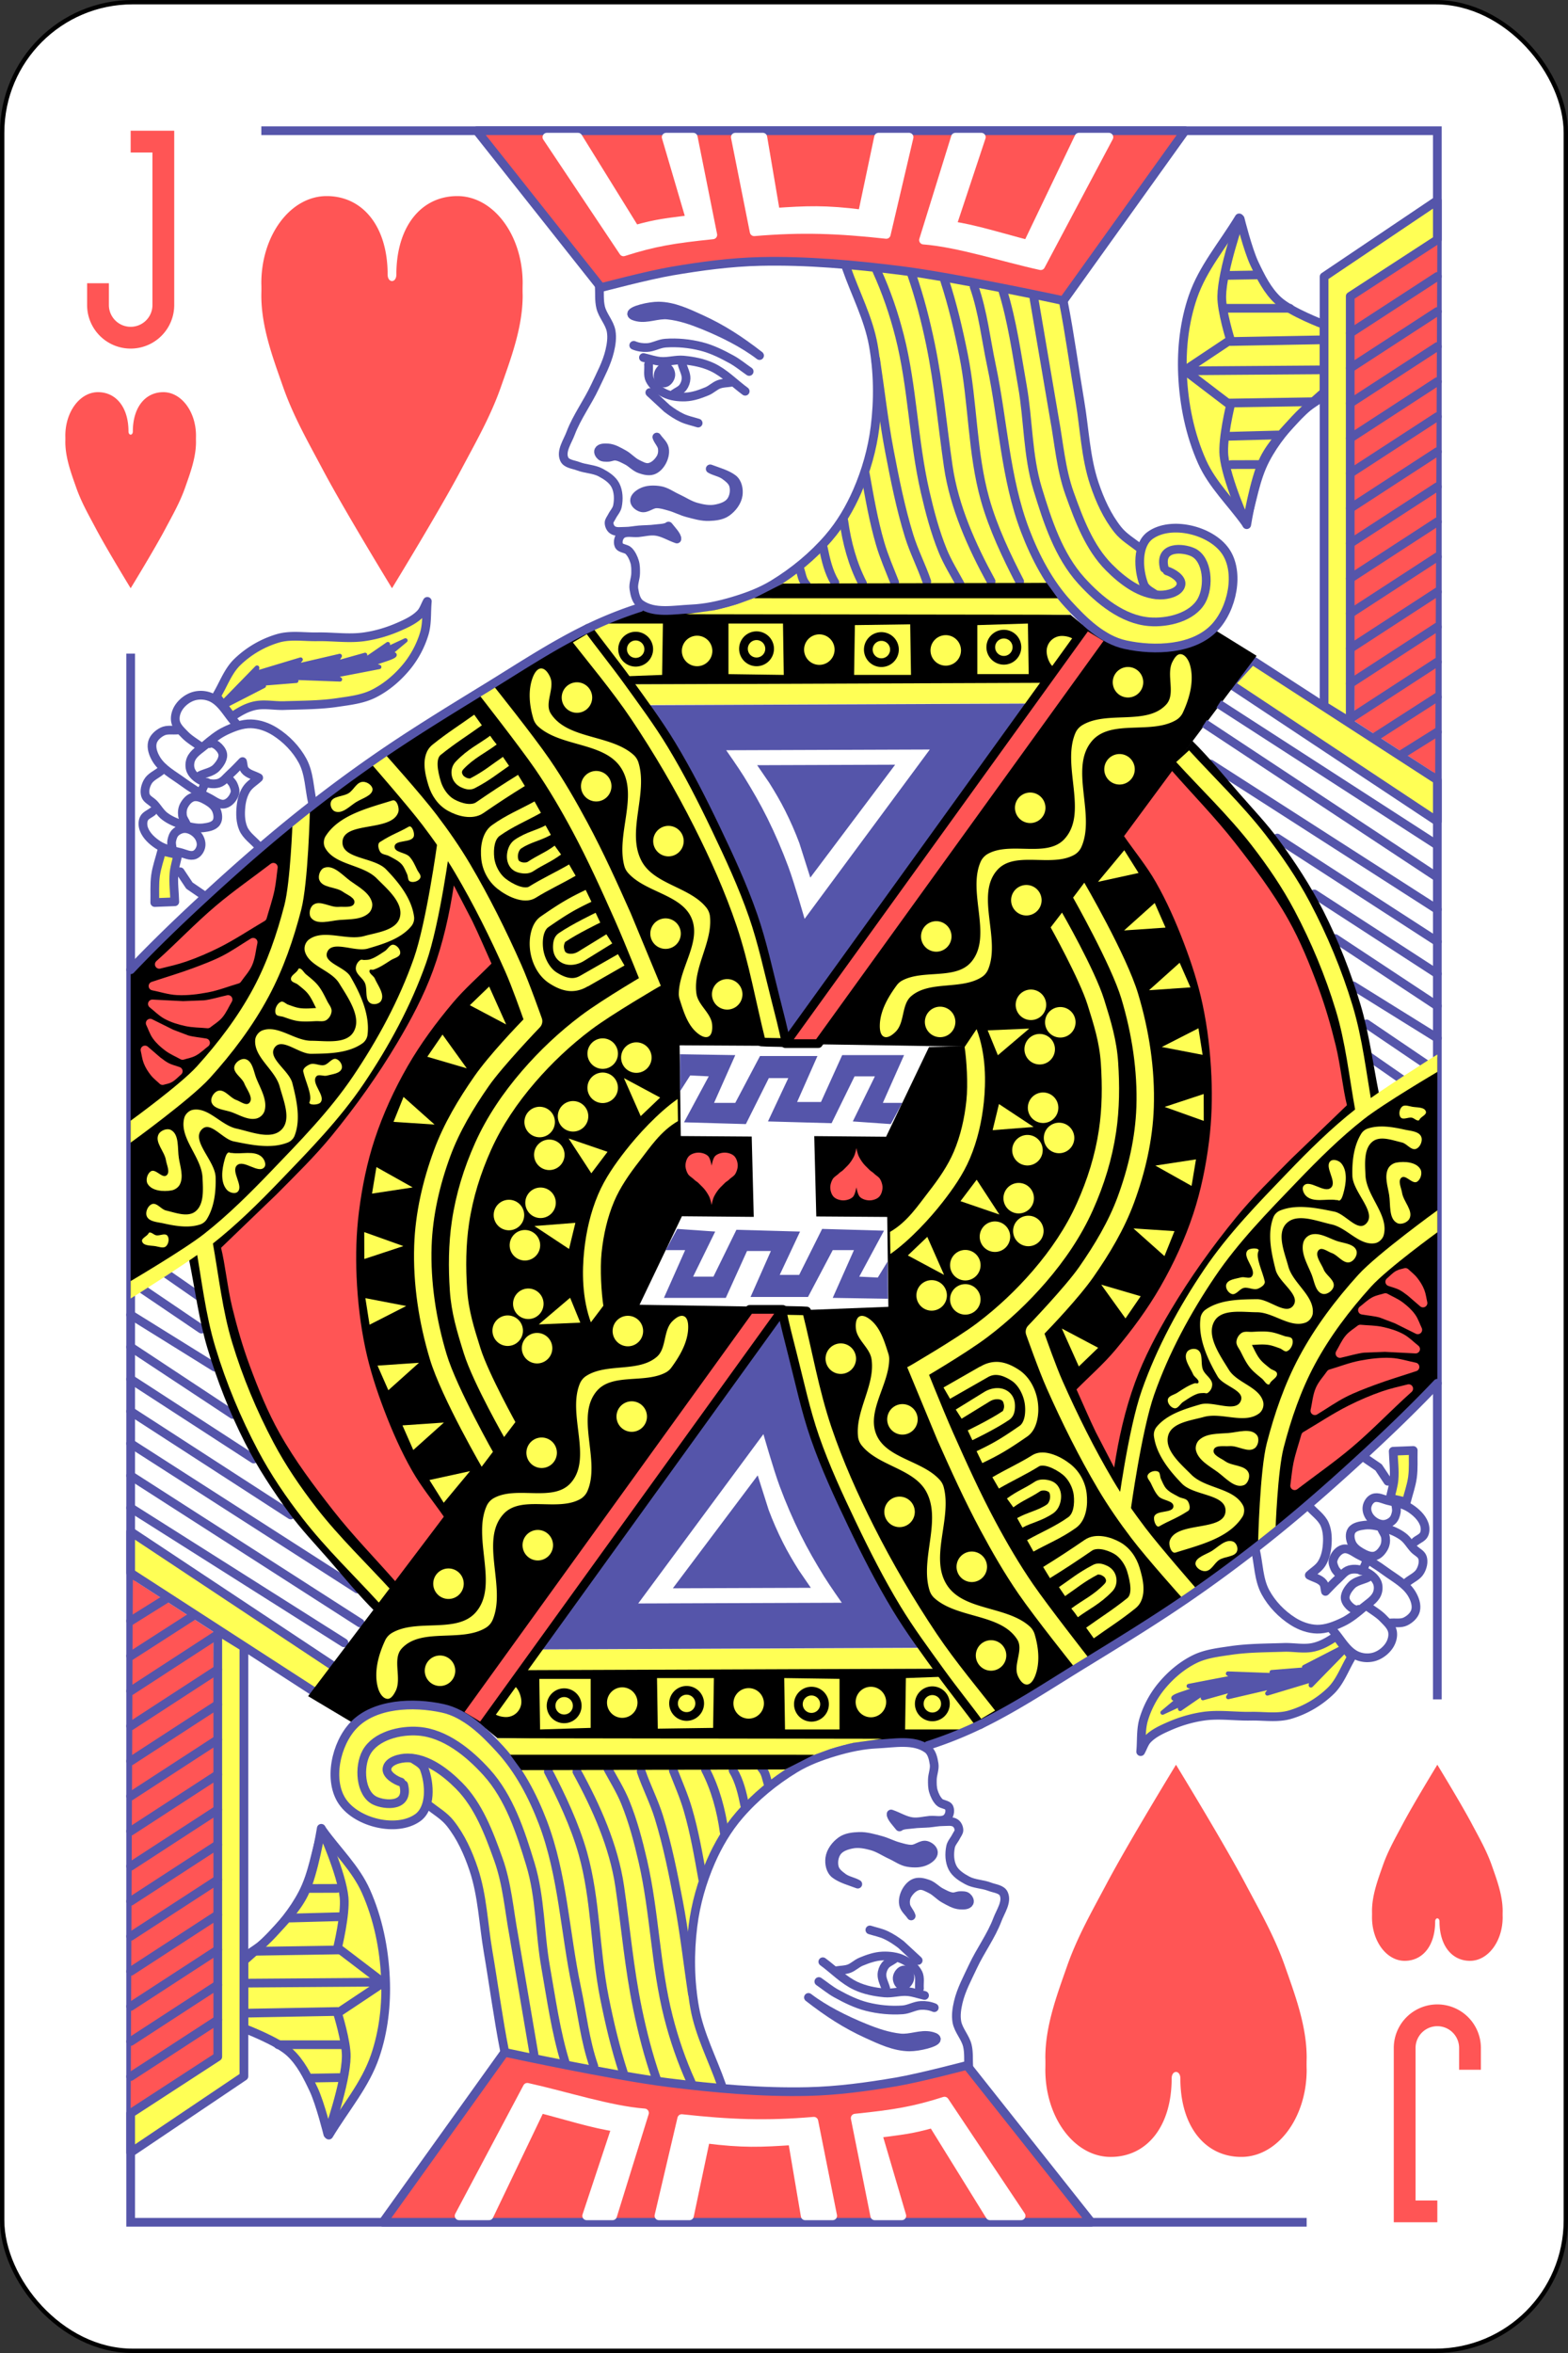 <svg xmlns="http://www.w3.org/2000/svg" xmlns:v="https://vecta.io/nano" xmlns:xlink="http://www.w3.org/1999/xlink" width="360" height="540"><rect width="100%" height="100%" fill="#333333" stroke="none"/><style>.B{stroke-linejoin:round}.C{stroke-width:2}.D{fill:#ff5}.E{stroke:#55a}.F{fill:none}.G{stroke-linecap:round}.H{fill:#55a}.I{fill:#f55}.J{stroke:#000}</style><rect width="359" height="539" x=".5" y=".5" fill="#fff" class="J" rx="29.944"/><path d="M30 30v5h5v35a5 5 0 1 1-10 0v-5h-5v5a10 10 0 1 0 20 0V30zm300 480v-5h-5v-35a5 5 0 1 1 10 0v5h5v-5a10 10 0 1 0-20 0v40z" class="I"/><g class="C E F"><path d="M60 30h270v360M30 150v360h270"/><path d="M30 346.038l48.981 30.982M30 338.656l52.69 33.818M30 331.274l52.036 33.382M30 323.892l36.763 23.782M30 316.511l28.254 18.327M30 309.129l23.454 15.491M30 301.747l19.309 12m-16.582-17.891l13.527 9.164m-8.291-12.873l7.854 5.455" class="B G"/></g><path d="M130.175 147.012l-17.415 10.379c-9.192 5.701-18.364 11.448-27.266 17.591-6.834 4.716-13.608 9.543-20.054 14.777-6.939 5.634-13.443 11.786-20 17.859-5.235 4.849-10.293 9.887-15.439 14.83v74.969l13.431-8.217c1.349 6.685 2.216 13.612 4.191 20.199 2.228 7.433 5.078 14.717 8.588 21.637 2.883 5.682 6.404 11.046 10.172 16.184 2.775 3.785 6.032 7.193 9.116 10.731 3.53 4.049 6.873 8.201 10.743 12.012l52.906-70.083 7.564-.176 9.851-20.582 16.494.145-.47-18.434-16.288-.114-.264-20.826L175 240c-1.935-8.327-3.922-17.342-6.652-25.79-2.575-7.968-5.444-15.886-9.147-23.396-4.363-8.848-9.806-17.141-15.304-25.331-4.275-6.368-9.147-12.314-13.721-18.471z"/><use class="D" xlink:href="#B"/><use xlink:href="#C"/><g class="I"><path d="M330 55l-.5 122.5-18.5-12-1-97.818z"/><path d="M109.47 30L138 66s10.763-2.849 16.244-3.782c6.724-1.145 13.523-2.066 20.342-2.218 10.702-.238 21.425.737 32.048 2.057C219.253 63.624 244.147 69 244.147 69l27.941-39z" class="B C E"/></g><g fill="#fff" stroke="#fff" class="B C"><use xlink:href="#D"/><use xlink:href="#E"/><use xlink:href="#F"/></g><g class="E B C"><use class="F G" xlink:href="#G"/><use class="H" xlink:href="#H"/><g class="F G"><use xlink:href="#I"/><use xlink:href="#J"/><use xlink:href="#K"/><use xlink:href="#L"/></g><use class="H" xlink:href="#M"/><path d="M149.193 90.085l3.941 3.65c1.094.836 2.254 1.61 3.504 2.19 1.159.537 2.433.779 3.65 1.168" class="F G"/><g class="H"><use xlink:href="#N"/><use xlink:href="#O"/></g><g class="D"><path d="M287.5 151.5L330 179v9.5L282.5 157z"/><use xlink:href="#P"/><path d="M284.737 50.232S280.612 61.913 280.5 68c-.062 3.399 2 10 2 10L272 85l10.5 8s-1.863 7.651-1.5 11.5c.525 5.56 5.237 15.914 5.237 15.914s1.669-10.387 3.97-15.03c1.721-3.474 4.531-6.315 7.147-9.177C299.399 93.97 304 90 304 90V74.5s-7.581-2.837-10.5-5.5c-2.493-2.274-4.06-5.448-5.5-8.5-1.533-3.248-3.263-10.268-3.263-10.268z"/><path d="M273.75 85.095l30.25-.22m-21.5-6.5L303 78m-21.862-7.25h14.996m-14.561-7.543l7.625-.125M282.125 92.5l19.134-.302M282 100.125l11.362-.302m-10.737 6.802l6.655-.021" class="G"/><path d="M330 46l-26 17.5V162l6 3.7V68l20-13z"/></g></g><use class="D" xlink:href="#Q"/><path d="M143.301 157.065l96.872-.363-3.809 4.716-89.611.363zm23.95-13.967v11.61l12.698.181-.181-11.791zm29.024.362l-.181 11.428h13.061l-.181-11.61zm28.116 0v11.247h11.791l-.181-11.61zm-85.698-.362h13.502l-.181 11.791-9.796.363-2.721-4.354-4.385-6.002z" class="D"/><g class="C J D"><use xlink:href="#R"/><use x="27.754" y="-.091" xlink:href="#R"/><use x="56.415" y=".091" xlink:href="#R"/><use x="84.532" y="-.453" xlink:href="#R"/></g><use class="D" xlink:href="#S"/><use x="28.064" y="-.309" class="D" xlink:href="#S"/><use x="57.088" y="-.128" class="D" xlink:href="#S"/><use class="D" xlink:href="#T"/><use class="H" xlink:href="#U"/><use fill="#fff" xlink:href="#V"/><use class="B C D J" xlink:href="#W"/><use class="H" xlink:href="#X"/><path d="M254.912 147.026l5.657 1.414 7.955.177 6.01-1.591 4.066-2.652 9.9 6.126-67.297 89.687-33.643-.53z"/><g class="D"><use xlink:href="#Y"/><use x="98.93" y="7.179" xlink:href="#S"/><use xlink:href="#Z"/><use x="76.479" y="35.993" xlink:href="#S"/><use x="-21.39" y="30.052" xlink:href="#Z"/><use x="54.912" y="65.515" xlink:href="#S"/><use x="-41.189" y="57.983" xlink:href="#Z"/></g><g class="B C"><path d="M249.496 143.575l-69.199 95.931h7.583l66.924-92.708z" class="I J"/><g class="E F G"><use xlink:href="#a"/><use xlink:href="#b"/><use xlink:href="#c"/><use xlink:href="#d"/><use xlink:href="#e"/><use xlink:href="#f"/><use xlink:href="#g"/><use xlink:href="#h"/><path d="M198.647 108.675c.964 5.367 1.883 10.771 3.408 16.009.895 3.075 2.191 6.019 3.357 9.001m-11.685-14.145c.683 4.964 1.997 9.883 4.305 14.35m-9.02-8.2c.571 2.752 1.197 5.56 2.665 7.995m-8.049-3.182c.418 1.254.521 2.635 1.507 3.708"/></g></g><path d="M179.742 133.921l60.556-.154 2.566 3.536-69.748-.009z"/><path d="M310 76.447l20-13m-20 21.042l20-13m-20 21.043l20-13m-20 21.042l20-13m-20 21.043l20-13m-20 21.043l20-13m-20 21.042l20-13m-20 21.043l20-13m-20 21.042l20-13m-20 21.043l20-13m-20 21.042l20-13m-20 21.043l20-13m-14 17.043l14-9M322 173l8-5" class="B C E F G"/><g class="D"><use xlink:href="#i"/><use x="-27.586" y="10.691" xlink:href="#S"/><use x="-23.163" y="31.036" xlink:href="#S"/><use x="-6.578" y="43.64" xlink:href="#S"/><use x="-7.241" y="64.87" xlink:href="#S"/><use x="6.912" y="78.801" xlink:href="#S"/><use xlink:href="#j"/><use xlink:href="#k"/><use xlink:href="#l"/><use xlink:href="#m"/><use xlink:href="#n"/><use xlink:href="#o"/><path d="M100.406 193.406S97.9 211.738 95 219.969c-3.365 9.551-8.267 18.622-13.969 27.063-5.314 7.867-12.101 14.8-18.812 21.781-4.896 5.093-9.892 10.075-15.375 14.375C42.252 286.789 30 294 30 294v4s13.69-8.549 18.688-12.469c5.67-4.446 10.761-9.5 15.688-14.625 6.699-6.968 13.608-14.02 19.125-22.187 5.814-8.606 10.873-17.929 14.344-27.781 3.173-9.008 5.531-27.156 5.531-27.156zm-33.254-4.445s-.479 13.454-1.871 18.82c-1.714 6.605-3.953 13.118-7.125 19.031-3.469 6.467-7.979 12.43-12.969 17.938C41.451 248.875 30 257.192 30 257.192v5.035s13.829-10.013 18.156-14.789c5.148-5.682 9.863-11.911 13.531-18.75 3.378-6.297 5.703-13.1 7.469-19.906 1.603-6.178 1.996-22.77 1.996-22.77z"/><use xlink:href="#p"/><use xlink:href="#q"/><use xlink:href="#r"/><use xlink:href="#s"/><use xlink:href="#t"/><use xlink:href="#u"/><use xlink:href="#v"/><use xlink:href="#w"/><use xlink:href="#x"/><use xlink:href="#y"/><use xlink:href="#z"/><use xlink:href="#AA"/><use xlink:href="#AB"/><use xlink:href="#AC"/></g><use stroke="#ff5" stroke-width="4" class="B F" xlink:href="#AD"/><g class="D"><use xlink:href="#AE"/><use x="-21.673" y="92.407" xlink:href="#S"/><use x="-13.947" y="93.32" xlink:href="#S"/><use x="-21.678" y="100.252" xlink:href="#S"/></g><g class="D" transform="matrix(.959 -.283 .283 .959 -222.228 -426.583)"><use x="-21.673" y="604.769" xlink:href="#S"/><use x="-13.947" y="605.682" xlink:href="#S"/><use x="-21.678" y="612.614" xlink:href="#S"/></g><g class="D" transform="matrix(.884 -.468 .468 .884 -358.423 -323.076)"><use x="-21.673" y="604.769" xlink:href="#S"/><use x="-13.947" y="605.682" xlink:href="#S"/><use x="-21.678" y="612.614" xlink:href="#S"/></g><g class="D" transform="matrix(.511 -.86 .86 .511 -602.727 39.014)"><use x="-21.673" y="604.769" xlink:href="#S"/><use x="-13.947" y="605.682" xlink:href="#S"/><use x="-21.678" y="612.614" xlink:href="#S"/></g><path d="M156.135 241.942l12.677.203-4.87 10.957h4.87l5.681-10.754h13.188l-4.667 10.551h5.478l4.87-10.754h14.203l-4.87 10.957h4.464l-2.638 4.87-8.725-.609 5.072-10.348h-4.667l-5.275 10.754-14.609-.406 4.667-9.942h-4.464l-5.275 10.551-14.203-.406 5.681-10.551-4.261-.203-2.332 3.652z" class="H"/><path d="M151.565 251.884l-8.319-4.464 3.855 8.725zm-12.084 12.453l-8.93-3.062 5.213 7.988zm-7.379 16.295l-9.412.736 7.957 5.261zm-1.206 17.195l-7.194 6.113 9.53-.401zm-23.027-67.137l8.343 4.418-3.903-8.703zm-9.764 11.83l9.06 2.655-5.569-7.744zm-7.755 14.941l9.42.619-7.121-6.346zm-4.938 16.465l9.333-1.422-8.32-4.665zm-1.768 15.006l8.964-2.961-8.982-3.21zm1.203 15.083l8.409-4.292-9.366-1.804zm4.315 15.035l7.031-6.301-9.516.652zm5.726 13.718l7.031-6.301-9.516.652zm6.989 12.112l6.035-7.26-9.319 2.036z" class="D"/><g class="I"><g stroke="#f55" class="B C"><use xlink:href="#AF"/><use xlink:href="#AG"/><use xlink:href="#AH"/><use xlink:href="#AI"/><use xlink:href="#AJ"/></g><use xlink:href="#AK"/></g><use class="B C E F G" xlink:href="#AL"/><use class="I" xlink:href="#AM"/><g class="B C E F G"><use xlink:href="#AN"/><use xlink:href="#AO"/><use xlink:href="#AP"/><use xlink:href="#AQ"/><path d="M47.523 179.564c-.618.319-.927 1.256-1.264 2.136"/><use xlink:href="#AR"/><path d="M35.002 186.27c-.648.53-1.586.834-1.945 1.591-.353.745-.296 1.705 0 2.475.568 1.48 1.86 2.66 3.182 3.536 1.507.998 3.373 1.331 5.127 1.768 1.1.274 2.312.964 3.359.53.74-.307 1.274-1.155 1.414-1.945.15-.845-.175-1.802-.707-2.475-.67-.849-1.75-1.513-2.828-1.591-.819-.06-1.701.321-2.298.884-.518.488-.762 1.243-.884 1.945s.118 1.414.177 2.121m1.767 4.949l2.121 3.182 3.359 2.298"/></g><g class="D B C E"><use xlink:href="#AS"/><use xlink:href="#AT"/></g><use class="B E H" xlink:href="#AU"/><g transform="matrix(-1 0 0 -1 360 1052.362)"><g class="B C E F"><path d="M30 851.018l53.444 35.305M30 858.4l50.175 32.395"/><path d="M30 843.636l52.036 33.382M30 836.254l36.763 23.782M30 828.873L58.254 847.2M30 821.491l23.454 15.491M30 814.109l19.309 12m-16.582-17.891l13.527 9.164m-8.291-12.873l7.854 5.455" class="G"/></g><path d="M130.175 659.374l-17.415 10.379c-9.192 5.701-18.364 11.448-27.266 17.591-6.834 4.716-13.608 9.543-20.054 14.777-6.939 5.634-13.443 11.786-20 17.859-5.235 4.849-10.293 9.887-15.439 14.83v74.969l13.431-8.217c1.349 6.685 2.216 13.612 4.191 20.199 2.228 7.433 5.078 14.717 8.588 21.637 2.883 5.682 6.404 11.046 10.172 16.184 2.775 3.785 6.032 7.193 9.116 10.731 3.53 4.049 6.873 8.201 10.743 12.012l52.906-70.083 7.564-.176 9.851-20.582 16.494.145-.47-18.434-16.288-.114-.264-20.625 18.119-.704c-1.935-8.327-3.263-16.95-5.805-25.18-2.472-8.001-5.444-15.886-9.147-23.396-4.363-8.848-9.806-17.141-15.304-25.331-4.275-6.368-9.147-12.314-13.721-18.471z"/><use y="512.362" class="D" xlink:href="#B"/><use y="512.362" xlink:href="#C"/><g class="I"><path d="M330 567.362l-.5 122.5-18.5-12-1-97.818z"/><path d="M109.47 542.362l28.53 36s10.763-2.849 16.244-3.782c6.724-1.145 13.523-2.066 20.342-2.218 10.702-.238 21.425.737 32.048 2.057 12.62 1.567 37.514 6.943 37.514 6.943l27.941-39z" class="B C E"/></g><g fill="#fff" stroke="#fff" class="B C"><use y="512.362" xlink:href="#D"/><use y="512.362" xlink:href="#E"/><use y="512.362" xlink:href="#F"/></g><g class="E B C"><use y="512.362" class="F G" xlink:href="#G"/><use y="512.362" class="H" xlink:href="#H"/><g class="F G"><use y="512.362" xlink:href="#I"/><use y="512.362" xlink:href="#J"/><use y="512.362" xlink:href="#K"/><use y="512.362" xlink:href="#L"/></g><use y="512.362" class="H" xlink:href="#M"/><path d="M149.193 602.447l3.941 3.65c1.094.836 2.254 1.61 3.504 2.19 1.159.537 2.433.779 3.65 1.168" class="F G"/><g class="H"><use y="512.362" xlink:href="#N"/><use y="512.362" xlink:href="#O"/></g><g class="D"><path d="M287.5 663.862l42.5 27.5v9.5l-47.5-31.5z"/><use y="512.362" xlink:href="#P"/><path d="M284.737 562.594s-4.126 11.68-4.237 17.768c-.062 3.399 2 10 2 10l-10.5 7 10.5 8s-1.863 7.651-1.5 11.5c.525 5.56 5.237 15.914 5.237 15.914s1.669-10.387 3.97-15.03c1.721-3.474 4.531-6.315 7.147-9.177 2.045-2.237 6.646-6.207 6.646-6.207v-15.5s-7.581-2.837-10.5-5.5c-2.493-2.274-4.06-5.448-5.5-8.5-1.533-3.248-3.263-10.268-3.263-10.268z"/><path d="M273.75 597.457l30.25-.22m-21.5-6.5l20.5-.375m-21.862-7.25h14.996m-14.561-7.543l7.625-.125m-7.073 29.418l19.134-.302M282 612.487l11.362-.302m-10.737 6.802l6.655-.021" class="G"/><path d="M330 558.362l-26 17.5v98.5l6 3.7v-97.7l20-13z"/></g></g><use y="512.362" class="D" xlink:href="#Q"/><path d="M143.301 669.427l96.872-.363-3.809 4.716-89.611.363zm23.95-13.967v11.61l12.698.181-.181-11.791zm29.024.362l-.181 11.428h13.061l-.181-11.61zm28.116 0v11.247h11.791l-.181-11.61zm-85.698-.362h13.502l-.181 11.791-9.796.363-2.721-4.354-4.385-6.002z" class="D"/><g class="C J D"><use y="512.362" xlink:href="#R"/><use x="27.754" y="512.271" xlink:href="#R"/><use x="56.415" y="512.453" xlink:href="#R"/><use x="84.532" y="511.909" xlink:href="#R"/></g><use y="512.362" class="D" xlink:href="#S"/><use x="28.064" y="512.053" class="D" xlink:href="#S"/><use x="57.088" y="512.234" class="D" xlink:href="#S"/><use y="512.362" class="D" xlink:href="#T"/><use y="512.362" class="H" xlink:href="#U"/><use y="512.362" fill="#fff" xlink:href="#V"/><use y="512.362" class="B C D J" xlink:href="#W"/><use y="512.362" class="H" xlink:href="#X"/><path d="M254.912 659.388l5.657 1.414 7.955.177 6.01-1.591 4.066-2.652 10.662 6.364-68.059 89.949-33.643-.53z"/><g class="D"><use y="512.362" xlink:href="#Y"/><use x="98.93" y="519.541" xlink:href="#S"/><use y="512.362" xlink:href="#Z"/><use x="76.479" y="548.355" xlink:href="#S"/><use x="-21.39" y="542.414" xlink:href="#Z"/><use x="54.912" y="577.877" xlink:href="#S"/><use x="-41.189" y="570.345" xlink:href="#Z"/></g><g class="B C"><path d="M249.496 655.937l-69.199 95.931h7.583l66.924-92.708z" class="I J"/><g class="E F G"><use y="512.362" xlink:href="#a"/><use y="512.362" xlink:href="#b"/><use y="512.362" xlink:href="#c"/><use y="512.362" xlink:href="#d"/><use y="512.362" xlink:href="#e"/><use y="512.362" xlink:href="#f"/><use y="512.362" xlink:href="#g"/><use y="512.362" xlink:href="#h"/><path d="M198.647 621.037c.964 5.367 1.883 10.771 3.408 16.009.895 3.075 2.191 6.019 3.357 9.001m-11.685-14.145c.683 4.964 1.997 9.883 4.305 14.35m-9.02-8.2c.571 2.752 1.197 5.56 2.665 7.995m-8.049-3.182c.418 1.254.521 2.635 1.507 3.708"/></g></g><path d="M179.742 646.283l60.556-.154 2.566 3.536-69.748-.009z"/><path d="M310 588.809l20-13m-20 21.042l20-13m-20 21.043l20-13m-20 21.042l20-13m-20 21.043l20-13m-20 21.043l20-13m-20 21.042l20-13m-20 21.043l20-13m-20 21.042l20-13m-20 21.043l20-13m-20 21.042l20-13m-20 21.043l20-13m-14 17.043l14-9m-8 13.042l8-5" class="B C E F G"/><g class="D"><use y="512.362" xlink:href="#i"/><use x="-27.586" y="523.053" xlink:href="#S"/><use x="-23.163" y="543.398" xlink:href="#S"/><use x="-6.578" y="556.002" xlink:href="#S"/><use x="-7.241" y="577.232" xlink:href="#S"/><use x="6.912" y="591.163" xlink:href="#S"/><use y="512.362" xlink:href="#j"/><use y="512.362" xlink:href="#k"/><use y="512.362" xlink:href="#l"/><use y="512.362" xlink:href="#m"/><use y="512.362" xlink:href="#n"/><use y="512.362" xlink:href="#o"/><path d="M100.406 705.768S97.9 724.1 95 732.331c-3.365 9.551-8.267 18.622-13.969 27.063-5.314 7.867-12.101 14.8-18.812 21.781-4.896 5.093-9.892 10.075-15.375 14.375C42.252 799.151 30 806.362 30 806.362v4s13.69-8.549 18.688-12.469c5.67-4.446 10.761-9.5 15.688-14.625 6.699-6.968 13.608-14.02 19.125-22.187 5.814-8.606 10.873-17.929 14.344-27.781 3.173-9.008 5.531-27.156 5.531-27.156zm-33.254-4.445s-.479 13.454-1.871 18.82c-1.714 6.605-3.953 13.118-7.125 19.031-3.469 6.467-7.979 12.43-12.969 17.938C41.451 761.237 30 769.554 30 769.554v5.035s13.829-10.013 18.156-14.789c5.148-5.682 9.863-11.911 13.531-18.75 3.378-6.297 5.703-13.1 7.469-19.906 1.603-6.178 1.996-22.77 1.996-22.77z"/><use y="512.362" xlink:href="#p"/><use y="512.362" xlink:href="#q"/><use y="512.362" xlink:href="#r"/><use y="512.362" xlink:href="#s"/><use y="512.362" xlink:href="#t"/><use y="512.362" xlink:href="#u"/><use y="512.362" xlink:href="#v"/><use y="512.362" xlink:href="#w"/><use y="512.362" xlink:href="#x"/><use y="512.362" xlink:href="#y"/><use y="512.362" xlink:href="#z"/><use y="512.362" xlink:href="#AA"/><use y="512.362" xlink:href="#AB"/><use y="512.362" xlink:href="#AC"/></g><use y="512.362" stroke="#ff5" stroke-width="4" class="B F" xlink:href="#AD"/><g class="D"><use y="512.362" xlink:href="#AE"/><use x="-21.673" y="604.769" xlink:href="#S"/><use x="-13.947" y="605.682" xlink:href="#S"/><use x="-21.678" y="612.614" xlink:href="#S"/></g><g class="D" transform="matrix(.959 -.283 .283 .959 -222.228 85.779)"><use x="-21.673" y="604.769" xlink:href="#S"/><use x="-13.947" y="605.682" xlink:href="#S"/><use x="-21.678" y="612.614" xlink:href="#S"/></g><g class="D" transform="matrix(.884 -.468 .468 .884 -358.423 189.286)"><use x="-21.673" y="604.769" xlink:href="#S"/><use x="-13.947" y="605.682" xlink:href="#S"/><use x="-21.678" y="612.614" xlink:href="#S"/></g><g class="D" transform="matrix(.511 -.86 .86 .511 -602.727 551.376)"><use x="-21.673" y="604.769" xlink:href="#S"/><use x="-13.947" y="605.682" xlink:href="#S"/><use x="-21.678" y="612.614" xlink:href="#S"/></g><path d="M156.135 754.304l12.677.203-4.87 10.957h4.87l5.681-10.754h13.188l-4.667 10.551h5.478l4.87-10.754h14.203l-4.87 10.957h4.464l-2.638 4.87-8.725-.609 5.072-10.348h-4.667l-5.275 10.754-14.609-.406 4.667-9.942h-4.464l-5.275 10.551-14.203-.406 5.681-10.551-4.261-.203-2.232 3.652z" class="H"/><path d="M151.565 764.246l-8.319-4.464 3.855 8.725zm-12.084 12.453l-8.93-3.062 5.213 7.988zm-7.379 16.295l-9.412.736 7.957 5.261zm-1.206 17.195l-7.194 6.113 9.53-.401zm-23.027-67.137l8.343 4.418-3.903-8.703zm-9.764 11.83l9.06 2.655-5.569-7.744zm-7.755 14.941l9.42.619-7.121-6.346zm-4.938 16.465l9.333-1.422-8.32-4.665zm-1.768 15.006l8.964-2.961-8.982-3.21zm1.203 15.083l8.409-4.292-9.366-1.804zm4.315 15.035l7.031-6.301-9.516.652zm5.726 13.718l7.031-6.301-9.516.652zm6.989 12.112l6.035-7.26-9.319 2.036z" class="D"/><g stroke="#f55" class="B C I"><use y="512.362" xlink:href="#AF"/><use y="512.362" xlink:href="#AG"/><use y="512.362" xlink:href="#AH"/><use y="512.362" xlink:href="#AI"/><use y="512.362" xlink:href="#AJ"/></g><use y="512.362" class="I" xlink:href="#AK"/><use y="512.362" class="B C E F G" xlink:href="#AL"/><use y="512.362" class="I" xlink:href="#AM"/><g class="B C E F G"><use y="512.362" xlink:href="#AN"/><use y="512.362" xlink:href="#AO"/><use y="512.362" xlink:href="#AP"/><use y="512.362" xlink:href="#AQ"/><path d="M47.523 691.926c-.618.319-.927 1.256-1.264 2.136"/><use y="512.362" xlink:href="#AR"/><path d="M35.002 698.632c-.648.53-1.586.834-1.945 1.591-.353.745-.296 1.705 0 2.475.568 1.48 1.86 2.66 3.182 3.536 1.507.998 3.373 1.33 5.127 1.768 1.1.274 2.312.964 3.359.53.74-.307 1.274-1.155 1.414-1.945.15-.845-.175-1.801-.707-2.475-.67-.849-1.75-1.513-2.828-1.591-.819-.059-1.701.321-2.298.884-.518.488-.762 1.243-.884 1.945s.118 1.414.177 2.121m1.767 4.95l2.121 3.182 3.359 2.298"/></g><g class="D B C E"><use y="512.363" xlink:href="#AS"/><use y="512.363" xlink:href="#AT"/></g><use y="512.362" class="B E H" xlink:href="#AU"/></g><path d="M29.5 99c0-5.523-2.858-9-7-9S15 94.477 15 100a24.83 24.83 0 0 1 0 1.406c0 3.649 1.338 7.188 2.5 10.5 1.195 3.405 2.917 6.39 4.531 9.438C24.532 126.064 30 135 30 135s5.468-8.937 7.969-13.656c1.614-3.047 3.337-6.032 4.531-9.437 1.162-3.312 2.5-6.851 2.5-10.5-.014-.487-.009-.957 0-1.406 0-5.523-3.358-10-7.5-10s-7 3.477-7 9c0 1-1 1-1 0zM89 63c0-11.046-5.716-18-14-18s-15 8.954-15 20c.035.956.018 1.891 0 2.813 0 7.298 2.677 14.377 5 21 2.389 6.811 5.834 12.781 9.063 18.875C79.064 117.127 90 135 90 135s10.936-17.873 15.938-27.312c3.229-6.094 6.673-12.064 9.063-18.875 2.323-6.623 5-13.702 5-21-.028-.974-.019-1.915 0-2.812 0-11.046-6.716-20-15-20s-14 6.954-14 18c0 2-2 2-2 0zm241.5 378c0 5.523 2.858 9 7 9s7.5-4.477 7.5-10c-.017-.478-.009-.946 0-1.406 0-3.649-1.338-7.188-2.5-10.5-1.195-3.405-2.917-6.39-4.531-9.437C335.468 413.937 330 405 330 405s-5.468 8.937-7.969 13.656c-1.614 3.047-3.337 6.032-4.531 9.438-1.162 3.312-2.5 6.851-2.5 10.5.014.487.009.957 0 1.406 0 5.523 3.358 10 7.5 10s7-3.477 7-9c0-1 1-1 1 0zM271 477c0 11.046 5.716 18 14 18s15-8.954 15-20c-.035-.956-.018-1.891 0-2.812 0-7.298-2.677-14.377-5-21-2.389-6.811-5.834-12.781-9.062-18.875C280.936 422.873 270 405 270 405s-10.936 17.873-15.937 27.313c-3.229 6.094-6.673 12.064-9.062 18.875-2.323 6.623-5 13.702-5 21 .028.974.019 1.915 0 2.813 0 11.046 6.716 20 15 20s14-6.954 14-18c0-2 2-2 2 0z" class="I"/><defs><path id="B" d="M193.683 60.527l16.047 1.926c4.72.658 9.434 1.38 14.121 2.247 6.881 1.272 20.54 4.333 20.54 4.333l1.765 13.64 2.407 15.084c.7 4.074 1.016 8.249 2.247 12.195 1.204 3.863 2.44 7.918 4.974 11.072 1.628 2.027 6.258 4.654 6.258 4.654s1.697-2.313 2.888-3.049c1.569-.969 3.451-1.577 5.295-1.605 2.05-.031 4.09.716 5.937 1.605 1.793.863 3.61 1.946 4.814 3.53 1.28 1.685 2.018 3.834 2.247 5.937.239 2.203-.234 4.486-.963 6.579-.772 2.218-1.872 4.434-3.53 6.098-1.574 1.579-3.668 2.647-5.777 3.37-2.297.788-4.793.998-7.221.963a23.67 23.67 0 0 1-6.9-1.123 31.03 31.03 0 0 1-8.344-4.172c-1.822-1.29-3.333-2.984-4.814-4.654-1.469-1.657-4.012-5.295-4.012-5.295l-64.026.321s7.849-5.607 11.072-9.147c3.267-3.587 6.118-7.645 8.184-12.035 2.206-4.687 3.538-9.805 4.333-14.923.648-4.177.695-8.466.321-12.677-.353-3.971-1.237-7.903-2.407-11.714-1.393-4.539-5.456-13.158-5.456-13.158z"/><path id="C" d="M140.451 142.199l6.767-2.76 98.579 1.664 4.172 3.447-10.158 12.517h-96.323l-3.628-5.986-4.7-6.27z"/><path id="D" d="M125.565 31.482l17.582 26.32c7.041-2.252 11.53-2.976 20.506-3.903l-4.488-22.417h-6.217l5.556 18.882c-5.565.742-7.464.844-12.678 2.298l-13.117-21.18z"/><path id="E" d="M168.822 31.482l4.326 21.706c10.935-.936 19.395-.597 30.331.606l5.238-22.312h-7.011l-3.717 17.638c-8.591-1.088-12.712-.879-19.927-.401l-2.925-17.237z"/><path id="F" d="M219.353 31.482l-7.322 23.612c7.982.612 18.219 3.972 26.905 5.88l15.658-29.492h-6.879l-11.781 24.574c-4.85-1.219-12.525-3.629-17.375-4.248l6.746-20.327z"/><path id="G" d="M194.342 61.524c2.05 5.877 5.044 11.505 6.15 17.63 1.118 6.188 1.192 12.621.41 18.86-.635 5.067-2.059 10.08-4.1 14.76-1.668 3.824-3.833 7.502-6.56 10.66-3.614 4.185-7.99 7.78-12.71 10.66-2.828 1.726-5.989 2.901-9.163 3.851-3.166.947-6.446 1.665-9.747 1.808-3.868.167-8.422 1.144-11.559-1.124-1.02-.737-1.334-2.209-1.525-3.452-.184-1.197.389-2.401.401-3.612.009-.887.018-1.801-.241-2.649-.276-.905-.702-1.814-1.365-2.488-.605-.616-1.903-.493-2.248-1.284-.329-.756-.051-1.857.562-2.408.983-.883 2.619-.349 3.933-.482 1.335-.135 2.684-.503 4.014-.321 1.694.232 3.147 1.206 4.816 1.766.117-.715-1.329-2.186-1.927-2.97-.678.547-2.021.501-3.05.642-1.222.168-2.463.139-3.693.241-1.072.088-2.135.327-3.211.321-.969-.005-2.095.233-2.89-.321-.491-.342-.789-1.007-.803-1.605-.012-.527.411-.971.642-1.445.399-.818 1.108-1.516 1.284-2.408.313-1.583.265-3.386-.482-4.816-.685-1.312-2.066-2.191-3.372-2.89-1.568-.839-3.478-.803-5.138-1.445-1.116-.432-2.707-.52-3.211-1.605-.857-1.849.727-4.033 1.445-5.94 1.425-3.786 3.911-7.09 5.619-10.757 1.247-2.676 2.696-5.315 3.371-8.188.344-1.462.578-3.015.321-4.495-.341-1.959-1.936-3.527-2.408-5.459-.395-1.615-.214-3.318-.321-4.977"/><path id="H" d="M174.387 81.603c-4.516-3.515-8.613-6.172-13.403-8.356-3.098-1.413-6.338-2.968-9.766-3-2.152-.019-6.191.955-6.204 1.771-.006.411.809.621 1.299.732 2.272.514 4.685-.692 7.008-.447 2.82.297 5.535 1.238 8.15 2.3 4.537 1.843 9.291 4.228 12.915 6.999z"/><path id="I" d="M145.5 79.25c1 .417 1.986.553 3 .52 1.456-.047 2.797-.915 4.25-1.02 2.754-.2 5.573.073 8.25.75 2.461.623 4.777 1.775 7 3 1.417.781 2.667 1.833 4 2.75"/><path id="J" d="M147.733 82.056c1.314.292 2.6.766 3.941.876 1.749.143 3.508-.453 5.255-.292 2.245.207 4.525.655 6.569 1.606 2.842 1.322 5.061 3.698 7.591 5.547"/><path id="K" d="M148.901 83.662c.097 1.168-.225 2.452.292 3.504.669 1.36 2 2.393 3.358 3.066 1.463.724 3.187.94 4.817.876 1.71-.067 3.382-.66 4.963-1.314.987-.408 1.767-1.249 2.774-1.606.882-.313 1.849-.292 2.774-.438"/><path id="L" d="M156.638 83.662c.292 1.071.918 2.103.876 3.212-.028.723-.294 1.466-.73 2.044-.505.668-1.362.973-2.044 1.46"/><path id="M" d="M152.405 87.895c.791.039 1.531-.963 1.606-1.752.071-.739-.429-1.826-1.168-1.898-.857-.083-1.708 1.038-1.752 1.898-.037.729.585 1.716 1.314 1.752z"/><path id="N" d="M150.799 100.303c.584.876 1.545 1.596 1.752 2.628.205 1.021-.091 2.156-.597 3.066-.459.827-1.182 1.63-2.078 1.932-.928.313-1.999.03-2.924-.292-1.127-.392-1.95-1.391-3.014-1.932-.838-.426-1.693-.922-2.628-1.022-.588-.063-1.161.286-1.752.279-.534-.006-1.164.052-1.576-.288-.36-.297-.716-.888-.507-1.305.321-.638 1.352-.609 2.065-.571 1.312.07 2.512.819 3.667 1.447 1.103.6 1.938 1.637 3.066 2.19.861.422 1.816 1.01 2.756.824 1.112-.219 2.071-1.161 2.645-2.138.383-.653.494-1.488.387-2.237-.135-.948-.97-1.656-1.262-2.58z"/><path id="O" d="M163.061 107.603c1.8.681 3.826 1.223 5.208 2.269 1.082.819 1.392 2.425 1.215 3.716-.214 1.564-1.337 3.032-2.628 3.942-1.148.809-2.684.973-4.087 1.022-1.679.059-3.339-.446-4.963-.876-1.399-.37-2.691-1.08-4.087-1.46-1.004-.273-2.026-.619-3.066-.584-1.156.039-2.241 1.179-3.358.876-.731-.198-1.574-.849-1.606-1.606-.034-.828.873-1.511 1.606-1.898 1.255-.662 2.832-.661 4.233-.438 1.42.226 2.633 1.156 3.942 1.752 1.466.668 2.826 1.617 4.379 2.044 1.415.389 2.935.697 4.379.438 1.297-.233 2.762-.682 3.551-1.737.752-1.006.979-2.507.631-3.714-.279-.967-1.199-1.658-2.012-2.252-.984-.72-2.365-.91-3.338-1.494z"/><path id="P" d="M284.5 50c-3.833 6.333-8.34 11.498-10.616 18.116-1.956 5.687-2.651 11.876-2.384 17.884.303 6.827 1.709 13.763 4.5 20 2.343 5.235 6.667 9.333 10 14 1.5-4.833 2.166-10.01 4.5-14.5 2.137-4.111 5.176-7.771 8.5-11 1.626-1.579 3.667-2.667 5.5-4l-1-14.5c-3-1.833-6.388-3.147-9-5.5-2.65-2.387-4.89-5.317-6.5-8.5-1.881-3.718-2.333-8-3.5-12z"/><path id="Q" d="M242.813 137.22l3.207 3.863-88.506-.128 6.413-.898c1.82-.364 3.616-.856 5.387-1.411l3.848-1.411z"/><path id="R" d="M148.943 148.986a3 3 0 1 1-6 0 3 3 0 1 1 6 0z"/><path id="S" d="M163.548 149.393a3.5 3.5 0 1 1-7 0 3.5 3.5 0 1 1 7 0z"/><path id="T" d="M246.757 148.54l-3.681 4.226c-1.27 1.457-2.774-1.386-2.774-3.319a3.5 3.5 0 0 1 3.5-3.5c1.933 0 4.226 1.136 2.956 2.593z"/><path id="U" d="M147.493 161.845l89.106-.379-55.738 78.489s-3.379-15.702-5.877-23.319c-2.871-8.754-6.468-17.276-10.427-25.594-2.881-6.052-6.25-11.866-9.669-17.632-2.334-3.936-7.394-11.565-7.394-11.565z"/><path id="V" d="M166.726 172.178l46.749-.166-28.748 38.865s-2.274-8.017-3.72-11.921c-1.413-3.815-3.026-7.561-4.832-11.206-1.62-3.269-3.456-6.432-5.374-9.536-1.276-2.065-4.075-6.037-4.075-6.037z"/><path id="W" d="M130.056 147.177c4.045 5.245 9.737 11.985 14.029 18.39 5.297 7.906 10.125 16.149 14.409 24.646 3.683 7.306 7.05 14.809 9.669 22.561 2.899 8.582 4.36 17.316 6.636 26.353 1.517.126 4.171.063 5.688.19-.758-3.602-1.596-6.837-2.465-10.238-1.619-6.342-2.971-12.775-5.119-18.959-2.369-6.82-5.418-13.393-8.531-19.907-3.145-6.58-6.457-13.1-10.238-19.338-3.062-5.052-6.594-9.806-10.048-14.598-2.945-4.086-6.636-8.652-9.1-12.065-1.201.758-3.729 2.206-4.929 2.965z"/><path id="X" d="M173.839 175.608l31.681-.11-19.482 25.91-2.521-7.947c-.958-2.543-2.051-5.041-3.275-7.471-1.098-2.179-2.342-4.288-3.642-6.357l-2.761-4.025z"/><path id="Y" d="M271.031 150.125c-.847-.029-1.455.997-1.844 1.75-1.513 2.926.803 7.338-1.406 9.781-4.463 4.936-13.712 1.318-19.375 4.813a3.91 3.91 0 0 0-1.5 1.75c-3.214 7.486 2.995 18.298-2.5 24.313-4.038 4.419-12.407.505-17.625 3.438-.701.394-1.3 1.046-1.625 1.781-3.115 7.042 2.809 17.115-2.156 23-3.52 4.171-10.986 1.703-15.812 4.25a3.91 3.91 0 0 0-1.312 1.125c-1.94 2.64-3.761 5.757-3.875 9.031-.034.978.07 2.381.967 2.772s1.998-.485 2.689-1.178c2.085-2.091 1.296-6.195 3.531-8.125 4.23-3.653 11.463-1.388 16.188-4.375a3.87 3.87 0 0 0 1.469-1.719c2.99-7.062-2.992-17.222 2.156-22.906 4.018-4.436 12.394-.528 17.625-3.437a3.9 3.9 0 0 0 1.625-1.75c3.377-7.459-2.869-18.255 2.5-24.437 4.348-5.008 13.62-1.379 19.313-4.781.639-.382 1.183-.982 1.5-1.656 1.593-3.391 2.702-7.547 1.594-11.125-.31-1-1.079-2.277-2.125-2.312z"/><path id="Z" d="M260.533 176.547a3.5 3.5 0 1 1-7 0 3.5 3.5 0 0 1 7 0z"/><path id="a" d="M244.158 69.314c1.485 7.568 2.487 15.22 3.783 22.821 1.074 6.296 1.281 12.817 3.309 18.873 1.259 3.76 2.94 7.494 5.416 10.59 1.332 1.665 3.234 2.78 4.916 4.092"/><path id="b" d="M237.393 68.494l4.632 27.225c1.094 5.876 1.532 11.95 3.554 17.574 2.162 6.013 4.529 12.375 9.034 16.906 3.14 3.159 7.294 6.311 11.748 6.367 1.794.022 4.531-.671 4.795-2.446.219-1.473-2.114-2.782-3.217-3.1"/><path id="c" d="M230.218 66.649c2.201 7.155 3.21 14.585 4.51 21.935 1.385 7.832 1.184 15.995 3.504 23.603 2.269 7.441 4.814 15.304 10.035 21.071 4.077 4.502 9.54 8.938 15.594 9.425 4.3.347 9.911-1.063 12.006-4.835 1.823-3.282 1.441-9.475-1.947-11.094-2.267-1.084-7.964-1.569-6.597 3.65"/><path id="d" d="M223.658 65.829c2.037 5.835 2.689 12.013 3.966 18.033 2.682 12.639 3.145 25.91 7.764 37.976 2.315 6.047 5.439 11.991 9.812 16.766 3.634 3.968 7.906 8.198 13.164 9.345 6.78 1.479 15.661 1.133 20.454-3.885 4.094-4.286 5.912-12.746 2.514-17.601-3.363-4.805-12.426-7.012-17.217-3.628-3.093 2.185-2.841 7.716-1.507 11.26.415 1.104 1.78 1.71 2.665 2.327"/><path id="e" d="M216.893 64.394c1.825 5.6 3.172 11.346 4.329 17.116 2.194 10.939 1.93 22.361 4.943 33.103 1.843 6.571 5.027 13.225 7.948 18.867"/><path id="f" d="M209.308 62.959c1.82 5.249 3.208 10.65 4.332 16.089 1.908 9.232 2.698 18.534 4.073 27.988 1.352 9.294 5.416 18.329 9.84 26.4"/><path id="g" d="M201.312 62.139c2.199 4.83 3.927 9.869 5.233 15.001 2.977 11.702 3.152 23.98 5.861 35.746 1.055 4.583 2.266 9.163 4.035 13.52 1.085 2.673 2.788 5.406 4.007 7.67"/><path id="h" d="M201.035 82.435c1.063 7 1.836 14.091 3.167 21.066 1.248 6.539 2.555 13.093 4.515 19.455 1.107 3.595 2.859 6.959 4.075 10.524"/><path id="i" d="M124.219 153.406c-.936.029-1.572 1.188-1.906 2.063-1.134 2.968-.764 6.49.156 9.531.201.664.609 1.287 1.125 1.75 5.269 4.73 15.178 3.539 19 9.5 4.051 6.317-1.21 15.256.75 22.5.155.571.453 1.118.844 1.563 3.965 4.505 12.35 4.947 14.625 10.5 2.212 5.399-2.906 11.416-2.969 17.25-.005.421.059.849.188 1.25.874 2.719 1.752 5.75 3.906 7.625.726.632 1.868 1.385 2.725.949s.923-1.804.837-2.762c-.234-2.622-3.2-4.429-3.594-7.031-.902-5.958 3.754-11.822 3.094-17.812a3.93 3.93 0 0 0-.812-1.969c-3.789-4.787-11.999-5.302-14.875-10.687-3.564-6.675 1.532-15.473-.75-22.687a3.94 3.94 0 0 0-1.125-1.719c-5.289-4.708-15.232-3.505-19-9.5-1.475-2.346.984-5.773-.125-8.312-.386-.885-1.129-2.03-2.094-2z"/><path id="j" d="M113.379 157.473l-3.33 2.027s9.276 11.85 12.795 16.969c3.108 4.521 5.908 9.304 8.531 14.188 3.572 6.65 6.71 13.59 9.813 20.563 2.389 5.368 6.813 16.5 6.813 16.5l3.719-1.469-6.906-16.656c-3.109-6.987-6.279-14.002-9.937-20.812-2.665-4.962-5.496-9.874-8.719-14.562-3.799-5.526-12.777-16.746-12.777-16.746z"/><path id="k" d="M108.875 164.013c-3.12 2.25-6.092 4.084-9.594 6.906-1.51 1.218-1.867 3.086-1.812 4.75s.512 3.305.906 4.594c.708 2.315 2.2 4.559 4.469 5.813 1.108.612 2.433 1.145 3.844 1.344s2.968.089 4.281-.812c3.239-2.224 6.315-4.245 9.531-6.219l-1.562-2.562c-3.27 2.007-6.388 4.068-9.656 6.313-.453.311-1.21.446-2.156.313s-2.031-.551-2.844-1c-1.367-.755-2.556-2.406-3.062-4.062-.362-1.182-.711-2.629-.75-3.812s.217-1.94.719-2.344c3.352-2.703 6.219-4.461 9.438-6.781l-1.75-2.437z"/><path id="l" d="M122.719 183.919c-3.099 1.734-6.46 3.08-9.75 5.438-1.305.935-1.957 2.363-2.281 3.75s-.319 2.823-.187 4.063c.276 2.603 1.607 5.127 3.688 6.781 1.086.864 2.478 1.725 4 2.25s3.299.773 4.844-.187c2.927-1.82 5.716-3.063 9.125-5.031l-1.5-2.594c-3.27 1.888-6.097 3.153-9.219 5.094-.381.237-1.202.247-2.281-.125s-2.282-1.08-3.125-1.75c-1.352-1.075-2.377-3.033-2.562-4.781-.103-.972-.094-2.095.125-3.031s.611-1.6 1.125-1.969c2.943-2.109 6.166-3.434 9.469-5.281l-1.469-2.625z"/><path id="m" d="M134.469 204.232c-3.716 1.784-5.709 2.905-10.312 6.094-1.289.893-1.925 2.302-2.25 3.656s-.358 2.717-.219 3.938c.333 2.924 1.784 6.036 4.438 7.75 1.117.722 2.43 1.421 3.969 1.688 1.51.262 3.238-.006 4.844-1l.031.031 8.406-4.812-1.5-2.594-8.375 4.781a1.5 1.5 0 0 0-.062.031c-1.023.653-1.879.755-2.812.594s-1.94-.646-2.875-1.25c-1.617-1.044-2.82-3.404-3.062-5.531-.105-.919-.092-2.034.125-2.937s.603-1.557 1.063-1.875c4.545-3.148 6.251-4.089 9.906-5.844l-1.312-2.719z"/><path id="n" d="M149.313 222.938s-10.758 6.233-16 10.188c-4.857 3.664-9.411 7.934-13.518 12.701-4.234 4.915-7.992 10.403-10.687 16.406-2.626 5.848-4.436 11.764-5.357 17.955-.793 5.329-.821 10.743-.469 16.031.338 5.065 1.645 9.375 3.214 14.388 2.167 6.923 9.674 19.96 9.674 19.96l2.607-3.398s-6.637-11.897-8.469-17.75c-1.421-4.54-2.73-8.559-3.058-13.482-.339-5.088-.3-10.199.438-15.156.889-5.974 2.664-11.552 5.076-16.924 2.497-5.561 6.023-10.749 10.063-15.437 3.784-4.392 8.099-8.491 12.893-12.107 4.728-3.566 15.625-9.906 15.625-9.906z"/><path id="o" d="M88.683 173.402l-3.147 2.241s8.22 9.419 11.496 13.732c2.662 3.505 5.187 7.124 7.406 10.875 4.332 7.322 8.125 14.971 11.594 22.781 1.518 3.418 3.695 9.607 4.156 10.906-1.333 1.377-7.889 8.206-11.25 13.031-3.655 5.248-7.049 10.884-9.312 17.031-2.556 6.942-4.28 14.354-4.531 21.844-.296 8.812 1.081 17.688 3.594 26.063 2.687 8.954 12.362 25.523 12.362 25.523l2.576-3.429s-8.758-15.435-11.094-23.219c-2.407-8.021-3.716-16.517-3.437-24.812.234-6.959 1.842-13.969 4.281-20.594 2.091-5.677 5.297-11.033 8.844-16.125 3.217-4.619 11.719-13.469 11.719-13.469.523-.528.712-1.361.469-2.062 0 0-2.871-8.152-4.719-12.312-3.517-7.917-7.382-15.699-11.812-23.187-2.319-3.92-4.927-7.656-7.656-11.25-3.529-4.646-11.536-13.567-11.536-13.567z"/><path id="p" d="M90.125 183.688c-5.529 1.742-12.27 3.307-15.375 8.219-.468.74-.54 1.853-.125 2.625 2.181 4.056 8.628 3.796 11.875 7.063 2.452 2.467 6.247 5.658 5.281 9-.85 2.941-5.208 3.397-8.156 4.219-4.103 1.143-9.355-1.729-12.75.844a2.67 2.67 0 0 0-.906 2.563c.853 3.516 6.013 4.354 7.906 7.438 2.033 3.312 5.284 7.857 3.281 11.188-1.704 2.835-6.411 2.01-9.719 2-3.812-.012-7.611-3.694-11.187-2.375-.85.314-1.578 1.253-1.656 2.156-.349 4.029 4.573 6.845 5.625 10.75.855 3.171 2.733 7.494.438 9.844-2.417 2.474-6.995.518-10.375-.219-3.537-.771-6.399-4.919-9.969-4.312-.894.152-1.762.969-2 1.844-1.256 4.624 3.984 8.963 4.188 13.75.112 2.639.425 6.122-1.656 7.75-1.757 1.374-4.514.283-6.687-.219-1.168-.269-2.165-1.903-3.281-1.469-.93.362-1.555 1.822-1.187 2.75.51 1.288 2.46 1.354 3.813 1.656 2.756.615 5.788 1.139 8.469.25.605-.201 1.164-.645 1.5-1.187 1.731-2.797 2.129-6.369 2.031-9.656-.114-3.832-5.892-8.542-3.031-11.094 1.925-1.718 4.659 2.362 7.188 2.875 4.064.825 8.591 1.798 12.438.25.67-.27 1.269-.859 1.531-1.531 1.463-3.749.488-8.161-.5-12.062-.751-2.967-5.876-5.808-4.031-8.25 1.704-2.255 5.518 1.536 8.344 1.5 4.02-.052 8.542-.1 11.813-2.437a2.87 2.87 0 0 0 1.125-1.906c.575-4.622-1.595-9.38-3.937-13.406-1.289-2.216-6.234-3.127-5.344-5.531 1.086-2.934 6.342.005 9.344-.875 3.612-1.06 7.65-2.272 10.031-5.187a2.86 2.86 0 0 0 .594-2.094c-.541-4.187-3.494-7.88-6.437-10.906-2.745-2.822-10.138-2.347-10-6.281.17-4.839 11.322-2.237 12.813-6.844.307-.949-.362-2.987-1.312-2.687z"/><path id="q" d="M74.438 199.156c-.936.352-1.478 1.845-1.125 2.781.711 1.888 3.768 1.542 5.406 2.719.999.717 2.955 1.409 2.625 2.594-.333 1.198-2.386.774-3.625.875-1.947.158-4.319-1.658-5.844-.437-.781.625-1.064 2.189-.437 2.969 1.366 1.702 4.356.648 6.531.469 2.306-.19 5.08-.023 6.75-1.625.602-.577.898-1.599.688-2.406-.582-2.231-3.037-3.526-4.906-4.875-1.836-1.325-3.943-3.859-6.062-3.062z"/><path id="r" d="M93.844 189.719c-2.39 1.378-3.793 1.713-6.625 3.531-.64.411-.33 1.649.094 2.281.415.62 1.378.577 2.031.938.989.545 2.073 1.018 2.844 1.844.601.644.905 1.516 1.281 2.313.254.537.117 1.408.656 1.656.76.35 2.023-.054 2.375-.812.278-.598-.431-1.25-.719-1.844-.511-1.055-.98-2.176-1.781-3.031-.938-1.001-3.48-.942-3.406-2.312.089-1.661 3.913-.755 4.406-2.344.247-.797-.434-2.635-1.156-2.219z"/><path id="s" d="M90.344 216.813c-.819-.114-1.304 1.022-2 1.469-1.083.695-2.15 1.479-3.375 1.875-.419.136-.873.13-1.312.156-.302.018-.647-.156-.906 0a2.37 2.37 0 0 0-1.062 2c.052 1.296 1.569 2.094 2.094 3.281.645 1.461-.11 3.787 1.25 4.625.706.435 2.004.207 2.438-.5.926-1.51-.702-3.5-1.406-5.125-.301-.695-1.51-1.252-1.187-1.937.125-.267.595-.032.875-.125 1.442-.48 2.718-1.371 4-2.187.742-.472 2.004-.692 2.125-1.562.114-.823-.708-1.854-1.531-1.969z"/><path id="t" d="M83.406 179.425c-1.547-.018-2.143 1.874-3.394 2.629-1.228.741-3.435.659-3.981 1.836-.36.776.035 2.063.969 2.362 1.719.552 3.346-1.323 4.837-2.222 1.363-.822 3.672-1.466 3.694-2.865.013-.826-1.131-1.728-2.125-1.739z"/><path id="u" d="M68.531 222.313c-.3.957-1.88 1.479-1.719 2.469.106.654 1.082.767 1.594 1.188.792.651 1.639 1.264 2.281 2.063.737.916 1.226 2.01 1.75 3.063.035.071.133.15.094.219s-.145.026-.219.031c-1.174.083-2.366.17-3.531 0-.903-.132-1.762-.483-2.625-.781-.561-.194-1.108-.884-1.656-.656-.922.382-1.567 1.826-1.187 2.75.243.592 1.176.51 1.781.719 1.066.368 2.134.776 3.25.938 1.381.201 2.793.098 4.188.031.805-.039 1.728.187 2.406-.25a2.74 2.74 0 0 0 1.188-2.031c.05-.815-.601-1.521-.969-2.25-.634-1.259-1.243-2.557-2.125-3.656-.789-.983-1.811-1.758-2.781-2.562-.55-.456-1.08-1.602-1.719-1.281z"/><path id="v" d="M56.313 243.063c-.979-.227-2.276.707-2.5 1.688-.335 1.47 1.711 2.51 2.281 3.906.581 1.422 2.201 3.372 1.125 4.469-.711.725-2.013-.343-2.969-.687-1.468-.529-2.693-2.542-4.187-2.094-.957.287-1.788 1.637-1.5 2.594.5 1.659 3.028 1.719 4.656 2.313 1.863.68 3.872 1.942 5.781 1.406a2.67 2.67 0 0 0 1.75-1.75c.672-2.446-.923-5.024-1.875-7.375-.645-1.592-.89-4.08-2.562-4.469z"/><path id="w" d="M39.219 259.313c-.884-.456-2.356.116-2.812 1-.943 1.829 1.367 3.905 1.688 5.938.182 1.153 1.04 2.776.125 3.5-.957.757-2.468-1.569-3.531-.969-.867.489-1.301 2.007-.812 2.875.938 1.667 3.65 1.879 5.531 1.531.776-.144 1.565-.694 1.906-1.406.865-1.805.068-4.024-.25-6-.356-2.214.149-5.442-1.844-6.469z"/><path id="x" d="M77.188 243.031c-.997-.29-1.764 1.195-2.781 1.406-1.052.219-2.222-.589-3.219-.187-.711.286-1.725.938-1.562 1.688.495 2.285 2.154 5.425 1.438 6.969-.351.757 1.944.747 2.5.125 1.344-1.502-2.206-4.377-.969-5.969.507-.652 1.673.002 2.469-.219 1.217-.337 3.044-.447 3.406-1.656.24-.801-.479-1.923-1.281-2.156z"/><path id="y" d="M52.719 264.5c-.611-.197-.949.945-1.125 1.563-.64 2.239-1.052 5.206.469 6.969.543.63 1.794 1.058 2.438.531 1.58-1.293-1.576-4.721-.094-6.125 1.524-1.443 4.94 2.052 6.281.438.529-.637-.003-1.859-.625-2.406-1.726-1.52-4.572-.517-6.844-.875-.168-.026-.392.037-.5-.094z"/><path id="z" d="M34.156 282.938c-.27.786-1.766 1.171-1.531 1.969.312 1.059 2.038.902 3.125 1.094.769.136 1.754.544 2.344.031.626-.544.853-1.84.313-2.469-.55-.64-1.699.081-2.531-.062-.594-.102-1.231-.916-1.719-.562z"/><path id="AA" d="M112.531 168.857c-2.448 1.819-5.101 3.009-7.875 5.906-1.305 1.363-1.203 3.287-.437 4.5.523.828 1.292 1.315 2.125 1.625s1.757.474 2.719-.031c3.479-1.828 5.063-3.213 7.813-5.094l-1.406-2.062c-2.853 1.952-4.27 3.238-7.562 4.969.087-.046-.276.028-.687-.125s-.817-.483-.906-.625c-.295-.467-.416-.872.125-1.437 2.445-2.554 4.882-3.611 7.594-5.625-.537-.641-1.032-1.309-1.5-2z"/><path id="AB" d="M125.25 189.419c-2.029 1.129-4.358 1.482-7 3.25-1.04.696-1.579 1.814-1.781 2.938s-.079 2.332.625 3.344c.638.916 1.616 1.286 2.563 1.438s1.936.109 2.813-.469c2.407-1.587 3.835-1.981 6.344-3.812l-1.469-2.031c-2.272 1.66-3.633 2.025-6.25 3.75-.091.06-.599.168-1.062.094s-.837-.307-.906-.406c-.173-.248-.297-.859-.187-1.469s.434-1.143.688-1.312c2.172-1.453 4.357-1.741 6.844-3.125l-1.219-2.187z"/><path id="AC" d="M136.75 209.482s-5.258 2.497-8.437 4.656c-1.068.725-1.305 1.869-1.344 2.938s.176 2.198 1 3.094c1.541 1.675 4.069 1.557 5.969.438l6.625-4.094-1.344-2.094-6.562 4.031c-1.073.633-2.386.528-2.844.031-.112-.122-.365-.728-.344-1.312s.345-1.033.25-.969c2.853-1.937 8.094-4.469 8.094-4.469l-1.062-2.25z"/><path id="AD" d="M46.836 285.296c1.472 8.193 2.269 15.862 4.561 23.418 2.439 8.04 5.704 15.865 9.637 23.289 2.85 5.38 6.31 10.446 10.038 15.258 5.289 6.827 11.914 13.172 17.402 19.196"/><path id="AE" d="M155.576 252.21c-4.549 3.203-9.155 8.257-11.983 11.884-2.363 3.032-4.691 6.312-6.281 10.063-1.74 4.105-2.729 8.5-3.187 12.844-.481 4.563-.572 10.922 1.656 16.813l2.75-4.094c-.45-2.944-.812-8.462-.406-12.312.426-4.035 1.327-8.036 2.875-11.687 1.363-3.215 3.463-6.253 5.75-9.187 2.512-3.223 4.888-6.922 8.906-9.25z"/><path id="AF" d="M36.571 221.313c4.753-4.244 8.941-8.71 13.707-12.731 4.003-3.377 8.318-6.365 12.477-9.548-.238 1.697-.361 3.411-.713 5.092-.45 2.15-1.188 4.244-1.782 6.365-3.446 2.016-6.747 4.244-10.338 6.047-2.409 1.209-4.924 2.295-7.486 3.183-1.914.663-3.726 1.061-5.864 1.591z"/><path id="AG" d="M35.129 226.292c3.229-1.076 6.505-2.037 9.686-3.229 2.233-.837 4.475-1.679 6.587-2.751 2.345-1.19 4.477-2.711 6.716-4.066-.387 1.634-.475 3.356-1.162 4.903-.582 1.309-1.636 2.392-2.454 3.588-2.325.678-4.585 1.586-6.974 2.033-2.246.421-4.557.717-6.845.598-1.888-.098-3.702-.718-5.554-1.076z"/><path id="AH" d="M34.988 230.397l7.038.361 4.942-.191c1.819-.234 3.595-.792 5.393-1.188-.705 1.17-1.244 2.499-2.114 3.511-.736.856-1.708 1.392-2.561 2.088-1.662-.163-3.348-.126-4.985-.49-1.54-.342-3.086-.801-4.5-1.581-1.167-.643-2.142-1.674-3.212-2.511z"/><path id="AI" d="M34.489 234.808l4.878 2.425 3.58 1.36c1.375.374 2.832.486 4.247.73-.908.687-1.753 1.546-2.724 2.061-.821.435-1.698.552-2.547.828-1.125-.633-2.336-1.118-3.374-1.898-.976-.733-1.915-1.558-2.65-2.591-.606-.852-.94-1.943-1.411-2.915z"/><path id="AJ" d="M33.289 240.964l2.87 2.476c.694.532 1.391 1.065 2.144 1.45.836.428 1.749.631 2.623.947-.636.535-1.248 1.226-1.908 1.606-.559.321-1.124.36-1.686.54-.655-.635-1.379-1.148-1.966-1.906-.552-.713-1.073-1.503-1.445-2.459-.308-.789-.421-1.769-.632-2.653z"/><path id="AK" d="M104.195 203.203l4.204 8.099c1.57 3.235 2.962 6.553 4.444 9.83-2.962 3.007-6.172 5.79-8.887 9.022-3.829 4.559-7.401 9.382-10.369 14.543-3.044 5.294-5.624 10.899-7.541 16.697-1.788 5.408-2.924 11.046-3.636 16.697-.623 4.947-.754 9.966-.539 14.947.238 5.512.875 11.031 2.02 16.428 1.023 4.82 2.554 9.535 4.309 14.139 1.831 4.804 3.913 9.54 6.464 14.004 2.112 3.698 4.848 7.002 7.271 10.503l-11.042 14.947c-4.803-5.476-9.922-10.69-14.408-16.428-4.41-5.64-8.746-11.399-12.254-17.64-2.788-4.96-4.938-10.272-6.911-15.609-1.609-4.351-2.903-8.822-3.999-13.33s-1.615-9.849-2.567-13.689l12.708-12.233c4.36-4.409 8.829-8.741 12.75-13.544 5.489-6.724 10.568-13.822 15.005-21.283 3.149-5.295 6.078-10.78 8.189-16.568 2.297-6.298 3.77-12.83 4.788-19.534z"/><path id="AL" d="M146.928 139.435a90.28 90.28 0 0 0-12.601 5.094c-7.905 3.896-15.276 8.8-22.79 13.406-8.497 5.209-17.01 10.412-25.203 16.087-6.612 4.58-13.054 9.416-19.304 14.478-7.285 5.9-14.303 12.131-21.181 18.5-5.431 5.028-10.932 10.367-15.848 15.551"/><path id="AM" d="M163.379 267.518s.273-1.673.8-2.2 1.455-.8 2.2-.8 1.673.273 2.2.8.8 1.455.8 2.2-.4 1.8-.8 2.2-.8.6-1.2 1-.6.4-1 .8l-1 1c-.4.4-1 1.2-1.4 2s-.6 2-.6 2-.2-1.2-.6-2-1-1.6-1.4-2l-1-1c-.4-.4-.6-.4-1-.8s-.8-.6-1.2-1-.8-1.455-.8-2.2.273-1.673.8-2.2 1.455-.8 2.2-.8 1.673.273 2.2.8.8 2.2.8 2.2z"/><path id="AN" d="M71.771 184.325c-.766-3.241-.715-6.793-2.298-9.723-1.466-2.714-3.754-5.073-6.364-6.718-1.624-1.023-3.561-1.724-5.48-1.768-2.015-.046-4.01.733-5.834 1.591-1.76.828-3.284 2.107-4.773 3.359-1.148.966-2.608 1.796-3.182 3.182-.338.817-.365 1.847 0 2.652.518 1.141 1.679 1.976 2.828 2.475 1.087.471 2.4.689 3.536.354 1.085-.321 1.808-1.366 2.652-2.121.994-.889 1.886-1.886 2.828-2.828.177.648.116 1.416.53 1.945.749.955 2.121 1.179 3.182 1.768-.943.884-2.139 1.559-2.828 2.652-.726 1.151-1.098 2.536-1.237 3.889-.176 1.709-.154 3.551.53 5.127.715 1.648 2.357 2.711 3.536 4.066"/><path id="AO" d="M48.027 170.672c.984-.552 2.718.961 3.062 2.163.334 1.168-.575 2.48-1.414 3.359-.947.991-2.475 1.179-3.712 1.768"/><path id="AP" d="M54.094 165.941c-1.827-1.945-3.08-4.669-5.48-5.834a5.9 5.9 0 0 0-4.066-.354c-1.416.405-2.737 1.414-3.536 2.652-.589.913-.921 2.117-.707 3.182.241 1.202 1.27 2.123 2.121 3.005 1.08 1.12 2.475 1.886 3.712 2.828"/><path id="AQ" d="M40.835 167.532c-1.179.118-2.475-.173-3.536.354-1.008.501-2.006 1.388-2.298 2.475-.345 1.284.196 2.752.884 3.889 1.363 2.253 3.882 3.576 6.01 5.127 1.903 1.387 3.899 2.67 6.01 3.712 1.187.586 2.423 1.715 3.712 1.414 1.096-.256 1.982-1.394 2.298-2.475.185-.632-.085-1.343-.354-1.945-.274-.613-.825-1.061-1.237-1.591"/><path id="AR" d="M36.946 176.901c-1.002.825-2.356 1.351-3.005 2.475-.538.931-.858 2.158-.53 3.182.28.873 1.318 1.275 1.945 1.945.856.915 1.477 2.071 2.475 2.828 1.197.908 2.629 1.505 4.066 1.945 1.538.47 3.177.902 4.773.707 1.075-.132 2.402-.337 3.005-1.237.525-.783.361-1.957 0-2.828-.383-.924-1.258-1.617-2.121-2.121-.951-.555-2.112-1.141-3.182-.884-.933.224-1.669 1.099-2.121 1.945-.365.684-.459 1.53-.354 2.298.097.705.589 1.296.884 1.945"/><path id="AS" d="M37.123 195.285c-.471 1.886-1.149 3.731-1.414 5.657-.281 2.044-.118 4.125-.177 6.187l4.596-.177c-.059-2.18-.371-4.368-.177-6.541.129-1.439.589-2.828.884-4.243l-3.712-.884z"/><path id="AT" d="M49.674 159.753c1.591-2.593 2.599-5.65 4.773-7.778a22.68 22.68 0 0 1 9.369-5.48c2.887-.843 6.009-.295 9.016-.354 3.594-.07 7.224.504 10.783 0 2.733-.387 5.427-1.189 7.955-2.298 1.768-.775 3.608-1.618 4.95-3.005.752-.778 1.061-1.886 1.591-2.828-.236 2.475.011 5.045-.707 7.425-.83 2.751-2.238 5.384-4.066 7.601-2.078 2.521-4.674 4.738-7.601 6.187-2.553 1.264-5.491 1.583-8.309 2-4.029.597-8.127.571-12.198.707-2.297.077-4.659-.472-6.894.061-1.854.442-3.418 1.357-5.127 2.535l-3.536-4.773z"/><path id="AU" d="M89.047 147.821l-5.176 3.565-.049-1.091-6.881 1.925 1.066-1.681-10.338 2.4c-.063.006 1.415-1.585 1.353-1.571l-10.084 3.039c-.226.044.242-1.322.059-1.182l-7.905 8.09.589.663 8.894-4.571-1.516-.439 8.965-.724-.817-.724 10.845.399-1.396-.856a1680.34 1680.34 0 0 0 10.409-1.998l-1.784-.533c1.269-.697 4.04-1.347 5.032-1.949s-1.001-.475-.943-.509l3.713-3.105-3.984 1.847z"/></defs></svg>